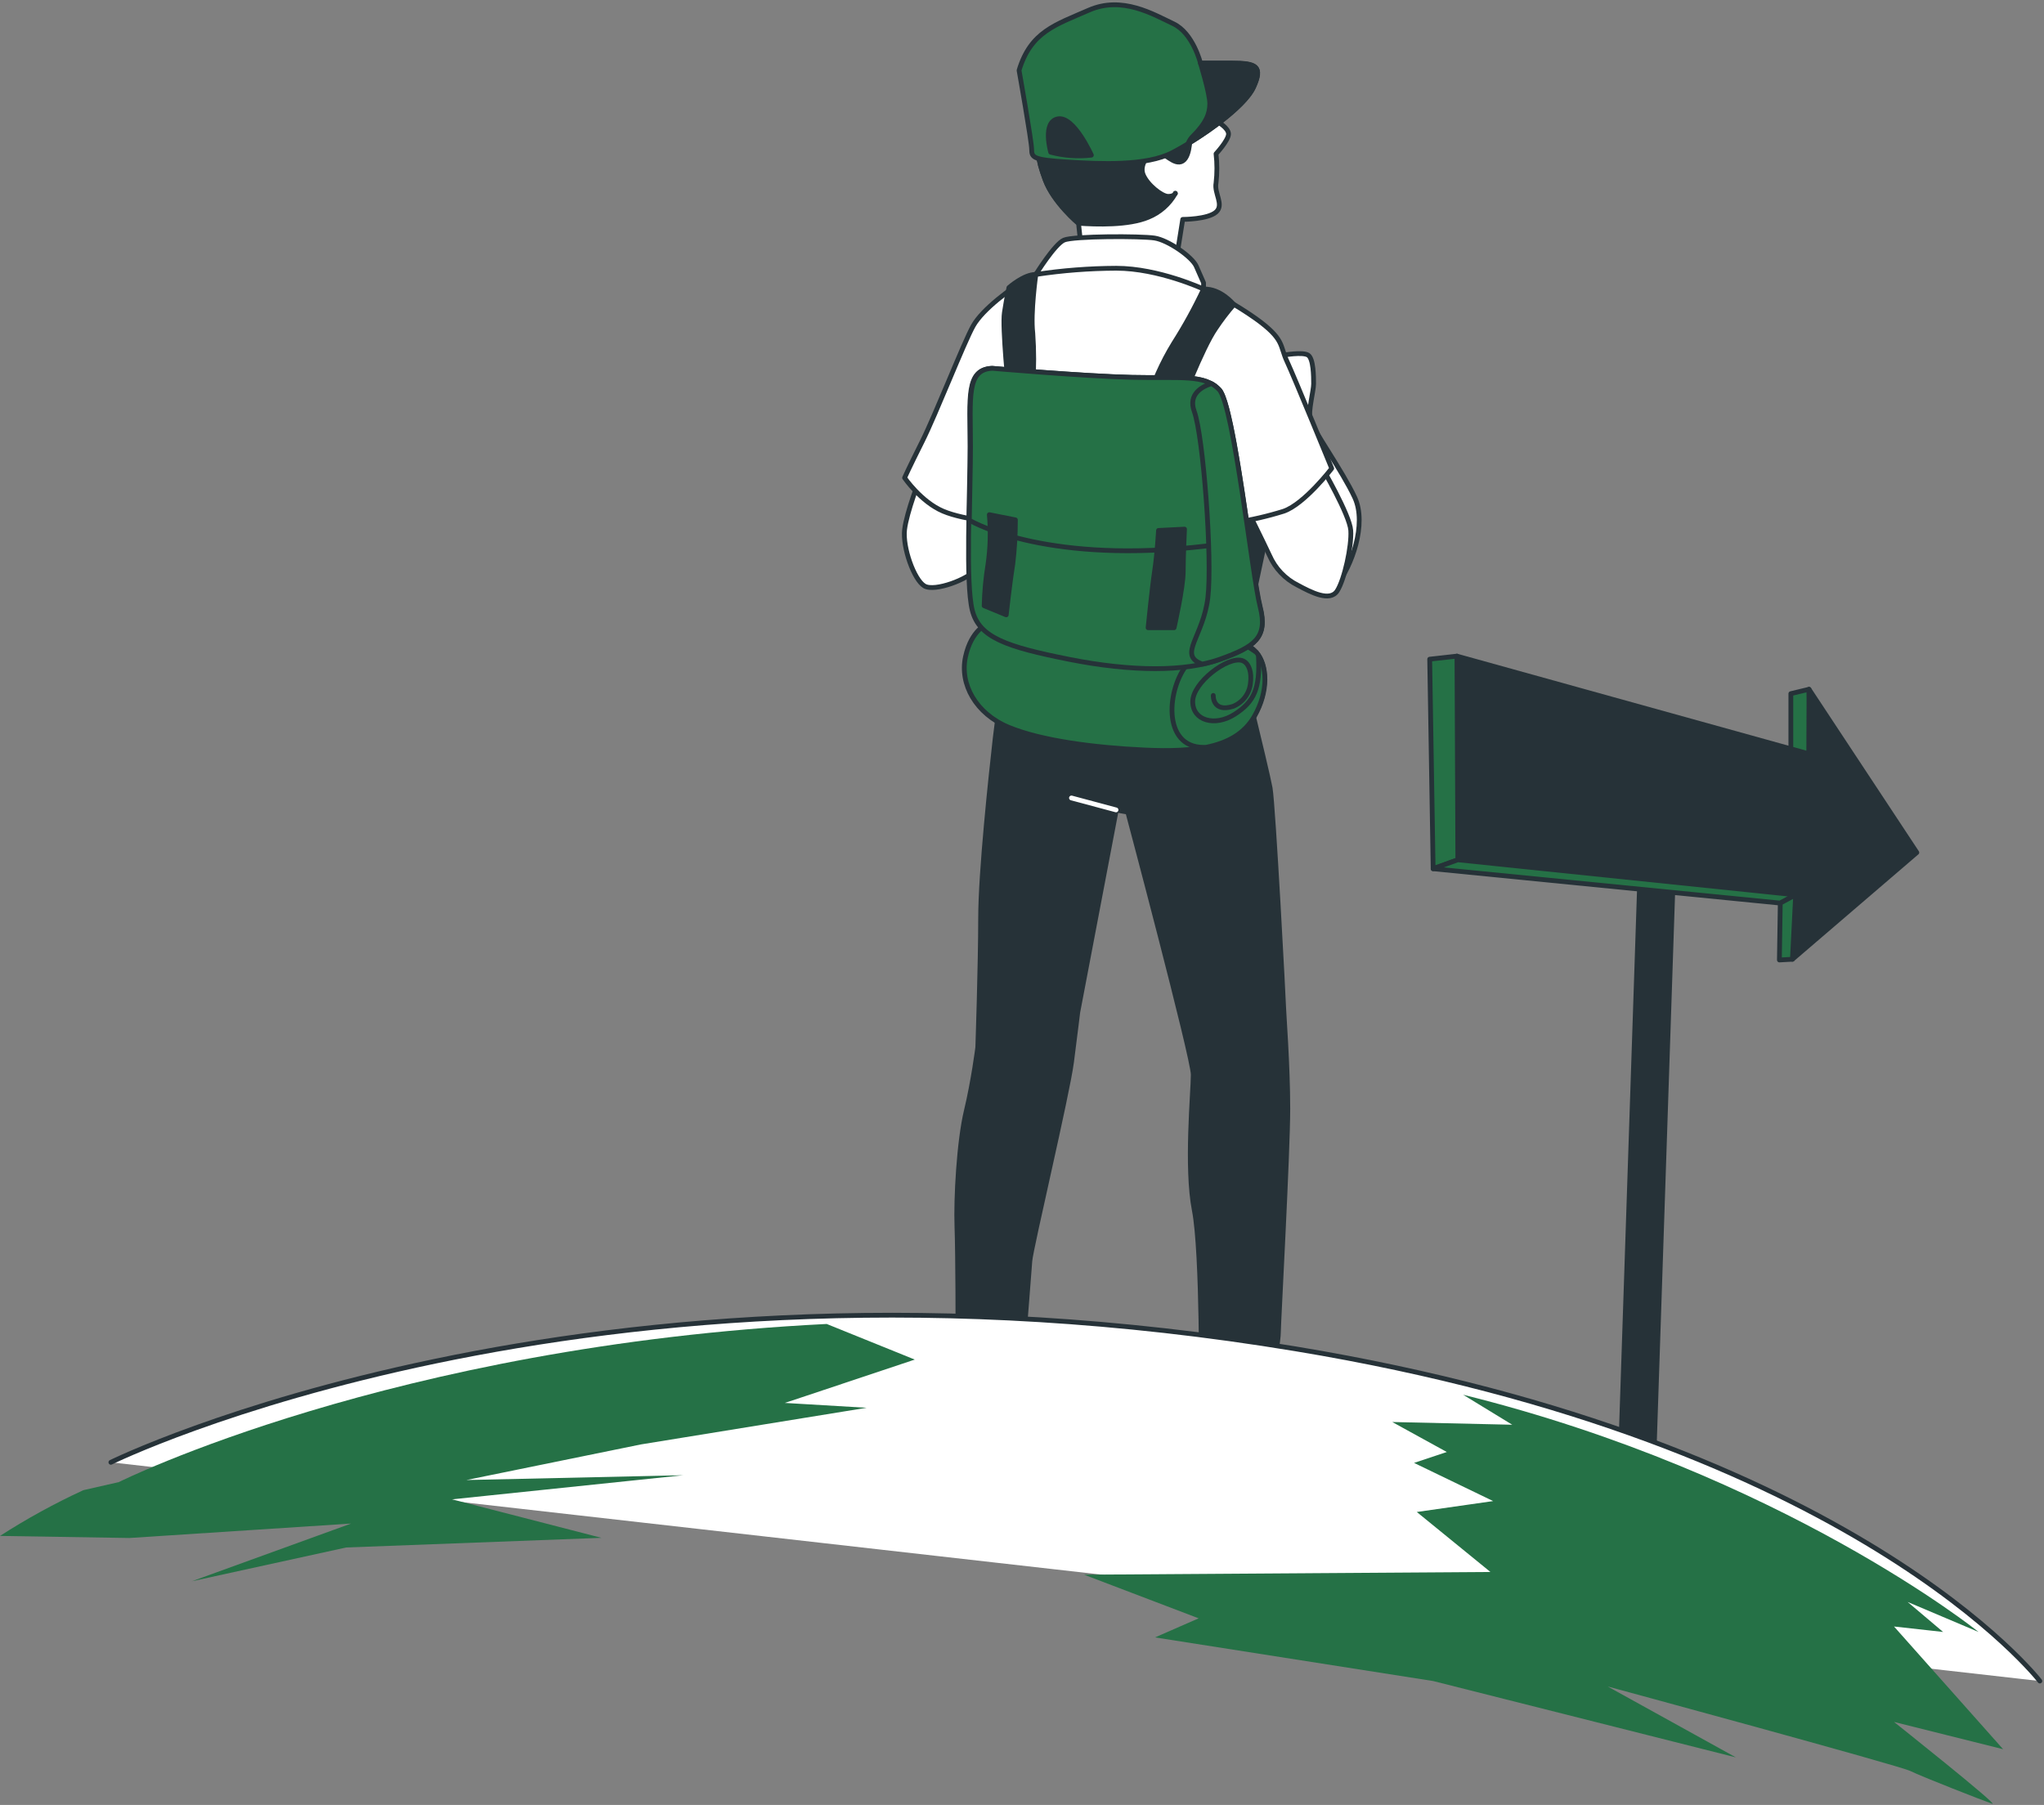 <svg width="428" height="378" viewBox="0 0 428 378" fill="none" xmlns="http://www.w3.org/2000/svg">
<rect x="0" y="0" width="428" height="378" fill="#808080" stroke="none"/>
<path d="M213.052 283.037H213.942C215.735 282.968 219.652 282.842 220.726 282.842C222.073 282.842 224.335 285.777 222.302 288.484C220.269 291.19 218.876 294.354 215.987 295.028C213.097 295.701 213.497 297.517 211.419 299.767C209.34 302.017 203.744 302.485 200.809 301.8C197.874 301.114 200.581 286.451 201.038 285.812C201.495 285.172 206.496 288.461 213.052 283.037Z" fill="white" stroke="#263238" stroke-linecap="round" stroke-linejoin="round"/>
<path d="M215.987 295.005C218.921 294.331 220.269 291.168 222.302 288.461C222.716 287.945 222.984 287.327 223.076 286.672C223.169 286.017 223.083 285.349 222.827 284.738C222.061 287.465 220.55 289.925 218.465 291.841C216.432 293.429 214.856 292.527 213.725 293.874C212.595 295.222 211.441 297.94 205.594 297.94C203.541 297.979 201.492 297.729 199.507 297.197C199.507 299.63 199.839 301.548 200.855 301.765C203.79 302.451 209.431 301.994 211.464 299.733C213.497 297.471 213.052 295.678 215.987 295.005Z" fill="white" stroke="#263238" stroke-linecap="round" stroke-linejoin="round"/>
<path d="M251.651 291.396C251.651 291.396 250.977 299.527 251.423 301.103C251.868 302.679 256.39 304.266 258.88 303.81C261.37 303.353 265.88 300.201 265.88 300.201C265.88 300.201 275.816 296.364 279.425 294.103C283.033 291.841 284.164 289.135 281.457 288.461C278.751 287.787 269.718 285.971 267.011 285.298C264.304 284.624 264.293 287.102 258.423 288.461C252.553 289.82 251.651 291.396 251.651 291.396Z" fill="white" stroke="#263238" stroke-linecap="round" stroke-linejoin="round"/>
<path d="M280.11 291.396C274.809 294.413 269.302 297.054 263.631 299.299C259.684 300.923 255.262 300.964 251.286 299.413C251.281 299.98 251.331 300.546 251.434 301.103C251.891 302.679 256.402 304.266 258.891 303.81C261.381 303.353 265.892 300.201 265.892 300.201C265.892 300.201 275.827 296.364 279.436 294.103C282.519 292.173 283.787 289.923 282.405 288.884C281.864 289.901 281.074 290.765 280.11 291.396V291.396Z" fill="white" stroke="#263238" stroke-linecap="round" stroke-linejoin="round"/>
<path d="M211.875 132.087C211.875 132.087 209.306 146.488 208.392 154.562C207.479 162.635 205.332 182.7 205.332 192.305C205.332 201.909 204.738 219.347 204.738 219.347C204.738 219.347 203.858 226.336 202.34 232.651C200.821 238.967 200.158 250.981 200.375 256.873C200.592 262.766 200.592 279.119 200.592 279.119C200.473 281.021 200.473 282.928 200.592 284.829C200.809 287.011 201.243 289.626 203.424 289.626C205.606 289.626 209.534 289.626 211.064 288.324C213.035 286.428 214.204 283.849 214.331 281.118C214.548 277.852 215.473 266.717 215.644 264.102C215.815 261.487 223.501 229.203 224.369 222.442C225.237 215.681 225.682 211.97 225.682 211.97L233.745 169.647L236.154 170.081C236.154 170.081 249.858 221.563 249.858 225.057C249.858 228.552 248.328 244.471 250.075 253.413C251.822 262.355 251.56 292.869 251.56 292.869C252.437 293.824 253.571 294.506 254.826 294.833C256.79 295.267 262.466 293.954 264.647 290.471C266.828 286.988 267.696 280.65 267.696 278.902C267.696 277.155 269.66 241.388 269.66 232.218C269.66 223.047 268.793 211.936 268.793 211.056C268.793 210.177 266.611 168.745 265.96 165.034C265.309 161.322 257.886 131.219 257.886 131.219C257.886 131.219 235.218 137.98 211.875 132.087Z" fill="#263238" stroke="#263238" stroke-linecap="round" stroke-linejoin="round"/>
<path d="M192.678 100.02C192.678 100.02 189.846 107.226 189.412 110.926C188.978 114.626 191.376 121.398 193.558 122.711C195.739 124.024 202.933 121.181 204.03 119.434C205.126 117.686 210.128 106.346 210.128 106.346C203.849 105.843 197.821 103.658 192.678 100.02V100.02Z" fill="white" stroke="#263238" stroke-linecap="round" stroke-linejoin="round"/>
<path d="M261.689 104.428L253.09 142.559H258.697L266.931 103.674L261.689 104.428Z" fill="#263238" stroke="#263238" stroke-linecap="round" stroke-linejoin="round"/>
<path d="M268.69 74.382C268.69 74.382 272.801 73.639 273.92 74.382C275.039 75.124 275.062 78.87 275.062 80.366C275.062 81.862 273.92 85.973 274.32 87.846C274.72 89.719 281.058 98.558 283.673 104.176C286.288 109.795 282.931 118.748 279.939 122.448C276.946 126.149 270.951 112.856 269.078 108.368C267.205 103.88 264.225 76.209 264.225 76.209L268.69 74.382Z" fill="white" stroke="#263238" stroke-linecap="round" stroke-linejoin="round"/>
<path d="M276.684 97.656C276.684 97.656 282.622 107.808 282.839 111.086C283.056 114.363 281.526 121.364 280.007 123.739C278.488 126.114 274.56 124.07 271.716 122.54C269.083 121.22 266.997 119.017 265.823 116.316C264.51 113.484 260.981 106.381 260.981 106.381C260.981 106.381 270.586 103.765 276.684 97.656Z" fill="white" stroke="#263238" stroke-linecap="round" stroke-linejoin="round"/>
<path d="M223.215 55.128C220.469 55.772 217.827 56.802 215.37 58.188C211.658 60.369 205.766 64.732 203.801 68.215C201.837 71.698 195.956 86.761 193.112 92.437C190.269 98.112 189.412 100.065 189.412 100.065C189.412 100.065 192.838 105.09 197.475 107.054C202.111 109.019 210.128 109.453 210.128 109.453C210.128 109.453 211.27 131.699 211.875 134.976C212.481 138.254 219.949 140.207 230.855 140.686C241.761 141.166 257.03 137.203 258.994 134.976C260.958 132.749 258.343 109.453 258.343 109.453C261.892 108.93 265.393 108.128 268.815 107.054C273.178 105.524 278.854 98.101 278.854 98.101C278.854 98.101 270.997 78.904 269.466 75.638C267.936 72.372 269.032 71.07 262.923 66.696C259.023 63.951 254.856 61.606 250.486 59.696C250.486 59.696 241.35 55.333 233.687 54.465C226.025 53.597 223.215 55.128 223.215 55.128Z" fill="white" stroke="#263238" stroke-linecap="round" stroke-linejoin="round"/>
<path d="M254.849 25.436C254.849 25.436 257.247 26.749 257.247 28.062C257.247 29.375 254.632 32.208 254.632 32.208C254.865 34.234 254.865 36.28 254.632 38.306C254.198 40.487 256.379 42.874 254.632 44.416C252.885 45.957 247.654 45.946 247.654 45.946L246.124 55.55L226.493 52.923L225.842 46.814C225.842 46.814 220.6 42.451 218.853 37.678C217.106 32.904 217.334 31.568 217.711 28.542C218.088 25.515 221.422 19.155 227.989 17.636C233.734 16.263 239.73 16.338 245.439 17.853C250.052 19.086 254.849 25.436 254.849 25.436Z" fill="white" stroke="#263238" stroke-linecap="round" stroke-linejoin="round"/>
<path d="M246.101 40.521V40.464V40.521Z" fill="white" stroke="#263238" stroke-linecap="round" stroke-linejoin="round"/>
<path d="M240.46 45.489C242.847 44.517 244.835 42.767 246.101 40.521C246.021 40.681 245.678 41.127 244.605 41.127C243.292 41.127 240.231 38.728 239.363 36.559C238.495 34.389 240.677 31.751 242.195 31.751C243.714 31.751 245.907 34.811 247.654 33.715C249.401 32.619 249.184 27.834 249.184 27.834C249.616 25.629 250.274 23.474 251.149 21.404C249.535 19.795 247.585 18.563 245.439 17.796C239.73 16.281 233.734 16.206 227.989 17.579C221.445 19.098 218.168 25.424 217.711 28.485C217.254 31.545 217.06 32.847 218.853 37.621C220.646 42.394 225.842 46.757 225.842 46.757C229.542 47.019 236.314 47.236 240.46 45.489Z" fill="#263238" stroke="#263238" stroke-linecap="round" stroke-linejoin="round"/>
<path d="M216.9 57.48C216.9 57.48 220.817 51.153 222.781 50.285C224.746 49.418 238.929 49.418 241.761 49.852C244.594 50.285 249.618 53.78 250.486 55.744C251.354 57.709 252.017 59.227 252.017 59.227V60.541C252.017 60.541 242.641 56.178 233.745 56.178C228.105 56.2 222.476 56.635 216.9 57.48Z" fill="white" stroke="#263238" stroke-linecap="round" stroke-linejoin="round"/>
<path d="M252.017 60.541C250.187 64.456 248.104 68.248 245.781 71.892C243.318 75.907 241.398 80.231 240.071 84.751L246.923 85.459C246.923 85.459 251.685 72.897 254.54 68.797C255.7 67.048 256.974 65.377 258.355 63.795C258.355 63.795 255.637 60.369 252.017 60.541Z" fill="#263238" stroke="#263238" stroke-linecap="round" stroke-linejoin="round"/>
<path d="M216.9 57.48C216.9 57.48 215.758 65.474 216.261 69.757C216.523 73.399 216.523 77.055 216.261 80.697L211.259 82.364C211.259 82.364 209.831 68.558 210.311 65.463C210.79 62.368 211.259 60.232 211.259 60.232C211.259 60.232 214.433 57.412 216.9 57.48Z" fill="#263238" stroke="#263238" stroke-linecap="round" stroke-linejoin="round"/>
<path d="M206.736 130.694C206.736 130.694 203.413 131.836 202.168 137.546C200.924 143.256 204.315 149.457 211.213 152.312C218.111 155.167 229.314 156.594 239.763 157.074C250.212 157.554 258.8 156.594 262.603 149.925C266.406 143.256 264.978 136.118 260.456 134.931C255.934 133.743 250.932 136.358 233.562 134.691C224.541 133.956 215.579 132.621 206.736 130.694V130.694Z" fill="#257146" stroke="#263238" stroke-linecap="round" stroke-linejoin="round"/>
<path d="M248.739 138.928C244.342 144.055 243.246 156.514 252.039 156.514H252.485C257.053 155.601 260.582 153.671 262.683 149.982C265.641 144.797 265.424 139.327 263.06 136.598L259.52 134.211C257.489 134.173 255.474 134.575 253.613 135.389C251.752 136.203 250.09 137.41 248.739 138.928V138.928Z" fill="#257146" stroke="#263238" stroke-linecap="round" stroke-linejoin="round"/>
<path d="M254.049 145.642C254.049 145.642 253.878 149.285 258.195 147.926C259.212 147.52 260.094 146.835 260.741 145.95C261.387 145.066 261.771 144.017 261.849 142.925C261.885 142.656 261.904 142.385 261.906 142.114C261.963 140.286 261.324 138.688 260.022 138.311C257.03 137.477 249.744 142.947 249.744 146.933C249.744 150.919 254.392 152.243 258.537 149.582C262.683 146.922 263.848 144.112 263.517 137.477" stroke="#263238" stroke-linecap="round" stroke-linejoin="round"/>
<path d="M207.696 77.134C207.696 77.134 226.733 78.801 236.976 79.03C247.22 79.258 252.211 78.322 255.248 81.656C258.286 84.991 262.1 120.69 263.813 127.119C265.527 133.549 262.671 135.456 255.488 138.071C248.305 140.686 236.919 140.686 223.821 138.071C210.722 135.456 205.012 133.503 203.584 127.793C202.157 122.083 203.116 103.743 203.116 93.533C203.116 83.324 202.214 77.374 207.696 77.134Z" fill="#257146" stroke="#263238" stroke-linecap="round" stroke-linejoin="round"/>
<path d="M252.702 114.329C255.705 114.009 258.659 113.322 261.495 112.285C259.668 99.723 257.35 83.826 255.34 81.656C252.245 78.322 247.243 79.269 237.068 79.03C226.893 78.79 207.787 77.134 207.787 77.134C202.305 77.374 203.219 83.323 203.219 93.556C203.219 97.793 203.048 103.4 202.968 108.939C204.315 109.749 219.949 118.223 252.702 114.329Z" fill="#257146" stroke="#263238" stroke-linecap="round" stroke-linejoin="round"/>
<path d="M207.159 107.785C207.466 111.237 207.374 114.713 206.885 118.143C206.411 121.025 206.14 123.937 206.074 126.857L210.699 128.764C210.699 128.764 211.521 121.409 212.069 118.143C212.442 115.066 212.625 111.969 212.618 108.87L207.159 107.785Z" fill="#263238" stroke="#263238" stroke-linecap="round" stroke-linejoin="round"/>
<path d="M242.584 111.086C242.584 111.086 242.31 115.996 241.773 119.536C241.236 123.077 240.402 131.459 240.402 131.459H245.85C245.85 131.459 247.757 123.077 247.757 119.81C247.757 116.544 248.031 110.812 248.031 110.812L242.584 111.086Z" fill="#263238" stroke="#263238" stroke-linecap="round" stroke-linejoin="round"/>
<path d="M263.871 127.074C262.203 120.644 258.4 84.945 255.306 81.611C254.828 81.105 254.278 80.674 253.673 80.332C251.685 80.971 248.762 82.547 250.064 86.133C251.971 91.363 253.878 117.081 252.919 125.166C251.96 133.252 246.729 137.078 251.491 138.973L251.754 139.076C253.041 138.816 254.308 138.465 255.545 138.025C262.683 135.456 265.538 133.549 263.871 127.074Z" fill="#257146" stroke="#263238" stroke-linecap="round" stroke-linejoin="round"/>
<path d="M233.688 169.613L224.357 167.112" stroke="white" stroke-linecap="round" stroke-linejoin="round"/>
<path d="M213.383 14.735C213.383 14.735 216.021 29.581 216.021 31.305C216.021 33.03 216.455 33.487 223.444 33.921C230.433 34.355 240.014 34.8 245.473 31.968C250.932 29.136 260.524 22.581 262.489 18.264C264.453 13.947 263.14 13.251 257.921 13.251H251.377C251.377 13.251 249.847 6.924 245.667 4.96C241.487 2.995 234.978 -0.933 228 2.127C221.023 5.188 215.815 6.638 213.383 14.735Z" fill="#257146" stroke="#263238" stroke-linecap="round" stroke-linejoin="round"/>
<path d="M249.835 28.473C249.359 28.926 248.992 29.48 248.762 30.095C254.141 26.84 260.878 21.793 262.466 18.218C264.43 13.856 263.117 13.205 257.898 13.205H251.354C251.354 13.205 253.318 19.532 253.318 21.713C253.318 23.894 252.451 25.858 249.835 28.473Z" fill="#263238" stroke="#263238" stroke-linecap="round" stroke-linejoin="round"/>
<path d="M220.006 31.877C220.006 31.877 218.179 25.493 221.525 24.887C224.871 24.282 228.526 32.493 228.526 32.493C225.672 32.821 222.783 32.612 220.006 31.877V31.877Z" fill="#263238" stroke="#263238" stroke-linecap="round" stroke-linejoin="round"/>
<path d="M350.501 179.649L343.516 179.416L339.321 305.206L346.306 305.439L350.501 179.649Z" fill="#263238" stroke="#263238" stroke-linecap="round" stroke-linejoin="round"/>
<path d="M378.794 144.351L374.991 145.265V157.849L379.205 159.083L378.794 144.351Z" fill="#257146" stroke="#263238" stroke-linecap="round" stroke-linejoin="round"/>
<path d="M305.078 137.408L305.261 180.061L375.996 187.393L375.322 200.891L401.371 178.542L378.794 144.351L378.737 157.861L305.078 137.408Z" fill="#263238" stroke="#263238" stroke-linecap="round" stroke-linejoin="round"/>
<path d="M305.078 137.408L299.368 138.047L300.087 181.934L305.261 180.061L305.078 137.408Z" fill="#257146" stroke="#263238" stroke-linecap="round" stroke-linejoin="round"/>
<path d="M300.087 181.934L372.776 189.129L375.996 187.393L305.261 180.061L300.087 181.934Z" fill="#257146" stroke="#263238" stroke-linecap="round" stroke-linejoin="round"/>
<path d="M372.776 189.129L372.593 201.04L375.322 200.891L375.996 187.393L372.776 189.129Z" fill="#257146" stroke="#263238" stroke-linecap="round" stroke-linejoin="round"/>
<path d="M23.217 306.242C23.217 306.242 121.634 257.696 271.282 282.477C388.531 301.891 427.131 352.048 427.131 352.048" fill="white"/>
<path d="M23.217 306.242C23.217 306.242 121.634 257.696 271.282 282.477C388.531 301.891 427.131 352.048 427.131 352.048" stroke="#263238" stroke-linecap="round" stroke-linejoin="round"/>
<path d="M191.548 284.727L173.104 277.269C81.973 281.837 24.873 310.387 24.873 310.387L17.45 312.078C11.416 314.86 5.586 318.062 0 321.659L27.088 322.093L73.51 319.067L40.198 331.149L72.483 324.08L125.94 322.059L94.66 313.996L143.07 308.949L97.664 309.953L134.208 302.496L181.464 294.822L164.334 293.806L168.571 292.401L191.548 284.727Z" fill="#257146"/>
<path d="M306.376 292.093L316.654 298.374L291.53 297.803L302.95 304.084L296.098 306.368L312.657 314.362L296.669 316.646L312.086 329.208L227.007 329.779L250.989 338.915L241.853 342.912L300.095 352.048L363.476 368.036L336.639 353.19C336.639 353.19 397.736 369.749 400.02 370.891C402.304 372.033 415.437 377.172 417.15 377.743C418.863 378.314 396.594 360.613 396.594 360.613L419.434 366.323L396.594 340.628L406.872 341.77L399.449 335.489L414.295 341.77C414.295 341.77 373.183 308.652 306.376 292.093Z" fill="#257146"/>
</svg>
